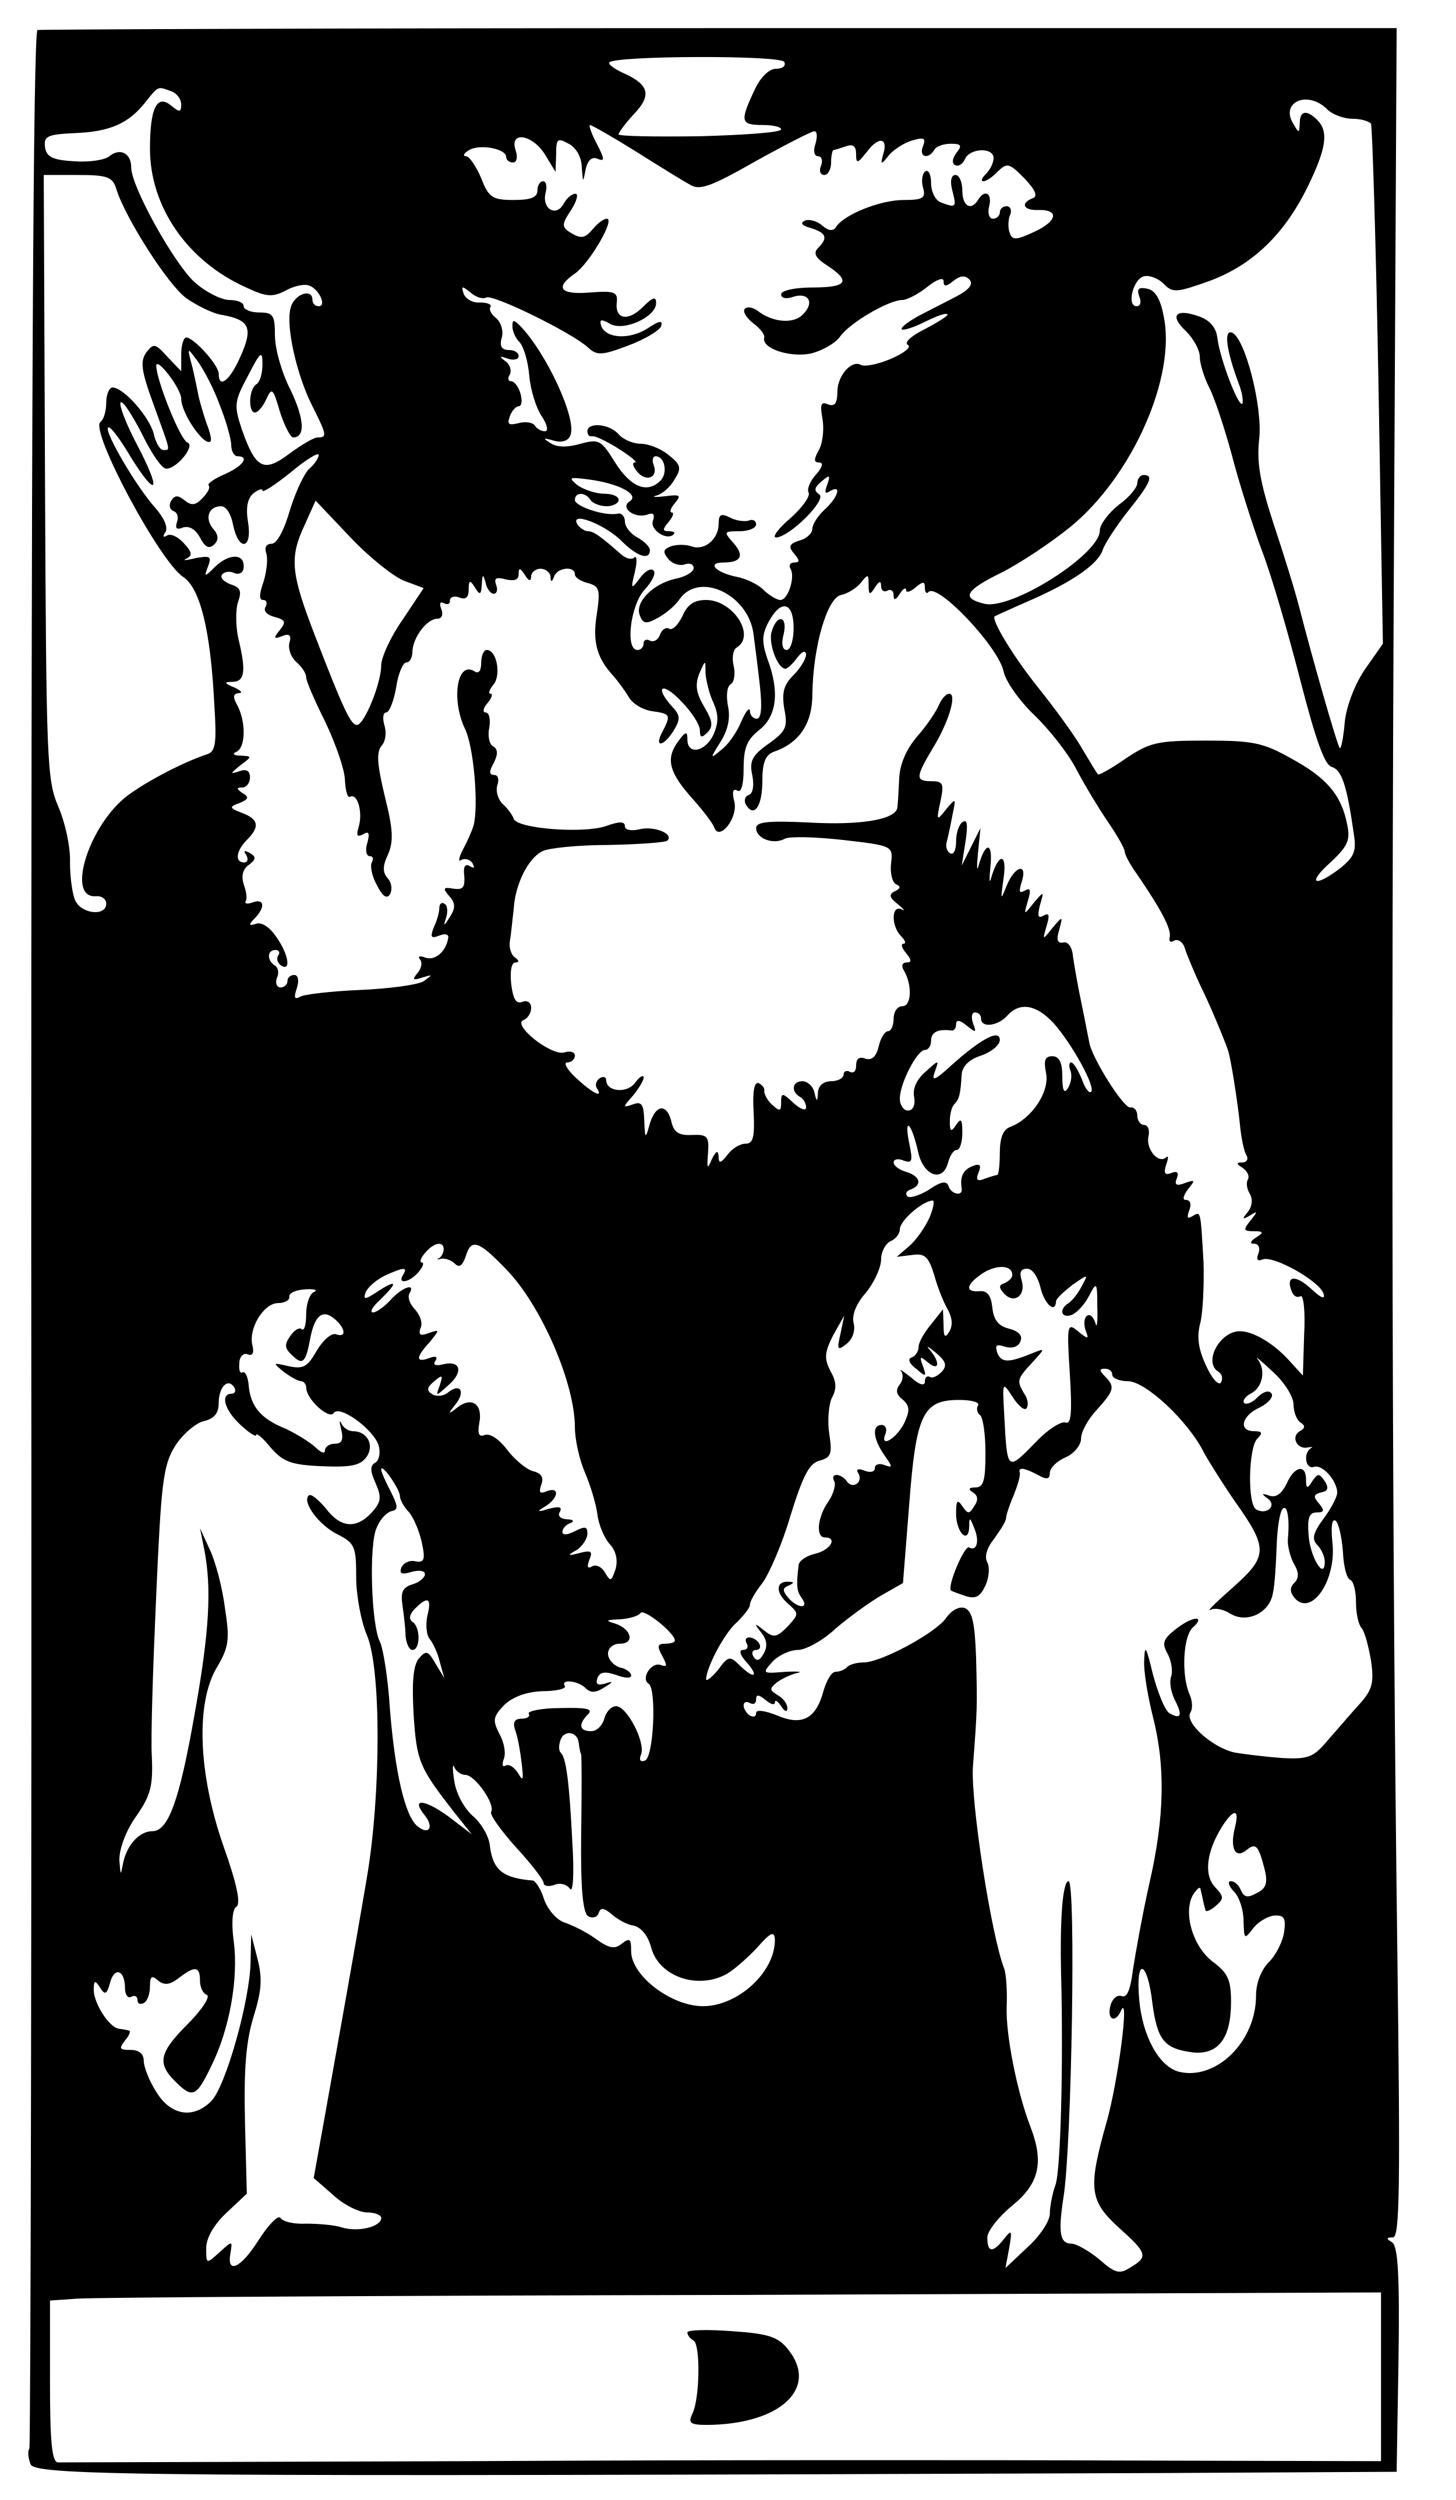 <?xml version="1.0" standalone="no"?>
<!DOCTYPE svg PUBLIC "-//W3C//DTD SVG 20010904//EN"
 "http://www.w3.org/TR/2001/REC-SVG-20010904/DTD/svg10.dtd">
<svg version="1.0" xmlns="http://www.w3.org/2000/svg"
 width="233pt" height="400pt" viewBox="0 0 233 400"
 preserveAspectRatio="xMidYMid meet">
<g transform="translate(0,400) scale(0.1,-0.1)"
fill="#000000" stroke="none">
<path d="M60 3952 c-7 -3 -10 -651 -10 -1933 1 -1061 -1 -1933 -3 -1937 -3 -4
-2 -15 2 -25 7 -19 197 -20 1811 -14 l375 2 3 179 c2 137 -1 181 -10 188 -10
6 -10 8 1 8 11 0 12 77 7 467 -8 627 -10 1357 -5 2293 l4 775 -1082 0 c-596 0
-1088 -2 -1093 -3z m1195 -51 c3 -6 -2 -11 -13 -11 -11 0 -25 -13 -35 -35 -23
-49 -22 -55 13 -55 17 0 30 -3 30 -7 0 -5 -59 -9 -130 -11 -72 -1 -130 0 -130
3 0 3 11 18 24 32 29 30 25 47 -14 65 -16 7 -27 15 -25 18 7 11 273 12 280 1z
m-981 -47 c9 -3 16 -13 16 -21 0 -13 -3 -13 -16 -2 -23 19 -34 -4 -34 -69 0
-93 60 -180 154 -222 32 -15 42 -16 63 -5 14 8 31 11 38 8 16 -6 28 -33 15
-33 -6 0 -10 5 -10 10 0 20 -30 9 -35 -13 -8 -29 10 -108 35 -157 23 -46 24
-50 8 -50 -6 0 -26 -12 -45 -26 -41 -31 -54 -24 -76 39 -13 39 -12 45 10 86
20 39 23 41 23 18 0 -14 -4 -29 -10 -32 -12 -8 -13 -45 -2 -45 5 0 13 10 18
21 9 20 11 18 22 -20 7 -22 17 -41 21 -41 20 0 18 30 -4 76 -14 27 -25 66 -25
87 0 33 -3 37 -25 37 -14 0 -25 5 -25 10 0 6 -10 10 -23 10 -12 0 -37 12 -55
28 -32 28 -102 153 -102 184 0 23 -18 32 -35 18 -7 -6 -33 -10 -57 -8 -34 2
-44 7 -46 23 -2 17 4 20 47 22 56 2 87 15 114 50 21 26 19 25 41 17z m1850
-29 c8 -8 26 -15 40 -15 14 0 27 -4 30 -8 2 -4 8 -193 12 -420 l7 -412 -28
-40 c-16 -23 -30 -58 -33 -85 -2 -25 -6 -44 -8 -42 -4 4 -44 144 -64 222 -7
28 -26 89 -42 137 -22 68 -27 98 -23 135 6 52 -23 164 -44 171 -13 4 -8 -30
11 -81 6 -15 8 -30 6 -33 -6 -6 -36 72 -40 106 -2 16 -12 28 -30 34 -37 13
-47 1 -20 -24 12 -12 22 -30 22 -41 0 -11 7 -33 15 -49 8 -15 24 -63 36 -107
11 -43 33 -112 48 -153 16 -41 43 -135 62 -209 25 -97 39 -135 50 -138 16 -5
24 -28 35 -104 5 -31 2 -39 -21 -58 -42 -32 -54 -25 -16 9 28 26 32 36 27 60
-9 47 -32 75 -89 106 -46 26 -62 29 -138 29 -78 0 -89 -3 -128 -29 -23 -16
-43 -27 -44 -25 -2 2 -14 22 -27 44 -13 22 -44 64 -68 94 -41 51 -77 111 -70
115 2 1 28 13 58 26 68 30 108 58 115 81 3 9 21 37 40 61 36 45 42 58 25 58
-5 0 -10 -6 -10 -13 0 -7 -13 -23 -30 -35 -16 -13 -30 -31 -30 -41 0 -38 -142
-128 -185 -117 -37 9 -31 21 28 50 28 14 78 47 110 73 99 81 170 241 149 338
-5 27 -14 41 -26 43 -14 3 -17 0 -13 -12 4 -9 2 -16 -4 -16 -17 0 -5 45 12 48
9 2 24 -4 32 -13 14 -14 21 -13 74 6 69 26 120 76 157 153 29 60 32 86 14 104
-17 17 -28 15 -28 -5 -1 -17 -1 -17 -11 0 -20 34 24 53 55 22z m-1107 -67 c38
-24 77 -48 88 -54 15 -9 34 -2 104 38 47 26 90 48 94 48 5 0 5 -9 2 -20 -4
-11 -2 -20 4 -20 6 0 8 -7 5 -15 -4 -8 -1 -15 5 -15 6 0 11 9 11 20 0 11 2 20
4 20 2 0 11 3 20 6 11 4 16 0 16 -12 0 -17 2 -16 18 4 19 25 34 21 25 -6 -4
-16 -3 -16 9 -1 7 9 24 20 37 24 20 6 23 4 18 -9 -7 -17 8 -22 18 -6 3 6 15
10 27 10 16 0 18 -3 9 -14 -7 -9 -8 -17 -3 -20 6 -3 12 1 16 9 7 18 46 20 46
2 0 -7 -5 -18 -12 -25 -7 -7 -9 -12 -4 -12 4 0 15 7 23 16 15 14 18 13 42 -11
18 -19 22 -29 14 -32 -21 -8 -15 -20 8 -19 35 1 31 -18 -6 -35 -28 -13 -35
-14 -39 -2 -3 7 -3 20 0 28 4 8 1 15 -5 15 -6 0 -11 -4 -11 -10 0 -5 -5 -10
-11 -10 -6 0 -9 9 -6 20 5 21 -7 28 -18 10 -11 -18 -25 -10 -25 15 0 14 -5 25
-11 25 -7 0 -9 -10 -5 -25 7 -27 6 -28 -18 -19 -9 3 -16 17 -16 31 0 13 -4 22
-9 19 -5 -3 -7 -15 -4 -26 5 -17 0 -20 -31 -20 -37 0 -95 -23 -108 -43 -4 -7
-12 -7 -22 2 -8 7 -21 11 -28 8 -8 -4 -5 -8 10 -12 25 -8 27 -16 11 -32 -8 -8
-4 -16 15 -28 38 -25 32 -35 -24 -35 -29 0 -50 -5 -50 -11 0 -6 8 -8 19 -4 25
8 35 -9 16 -28 -15 -16 -49 -13 -73 6 -7 5 -16 7 -20 3 -4 -4 2 -14 13 -23 11
-8 19 -18 18 -23 -5 -17 39 -32 73 -26 18 4 40 16 48 27 15 22 78 59 100 59 7
0 25 9 40 21 15 12 26 16 26 9 0 -9 4 -9 15 0 11 9 19 10 26 3 7 -7 1 -16 -20
-27 -17 -9 -45 -23 -62 -32 -16 -9 -28 -18 -26 -21 3 -2 19 3 37 12 18 9 34
15 36 12 2 -2 -14 -12 -35 -23 -22 -11 -35 -22 -28 -26 6 -3 -6 -13 -27 -22
-21 -9 -42 -13 -48 -10 -15 9 -38 -17 -38 -43 0 -18 -4 -24 -15 -20 -11 5 -13
0 -9 -22 3 -16 1 -38 -5 -50 -9 -16 -9 -21 0 -21 7 0 5 -8 -5 -19 -10 -11 -15
-24 -12 -29 3 -6 -10 -24 -29 -41 -20 -17 -30 -31 -23 -31 22 1 82 61 69 69
-9 6 -8 11 4 21 13 11 14 10 9 -5 -5 -13 -4 -16 4 -11 20 12 13 -10 -8 -29
-11 -10 -20 -24 -20 -31 0 -7 -9 -16 -21 -19 -16 -5 -18 -10 -8 -21 9 -11 9
-14 0 -14 -7 0 -9 -5 -6 -10 8 -13 -4 -50 -16 -50 -6 0 -17 7 -26 15 -8 9 -28
19 -44 22 -34 7 -49 23 -21 23 28 0 34 11 15 32 -15 17 -15 18 10 18 15 0 27
5 27 11 0 6 -6 9 -12 6 -7 -2 -21 0 -30 5 -14 7 -18 5 -18 -10 0 -25 -23 -44
-44 -36 -9 3 -23 3 -32 0 -13 -5 -14 -9 -4 -21 6 -7 18 -11 26 -8 8 3 14 0 14
-6 0 -6 -13 -14 -29 -17 -36 -8 -66 -38 -57 -59 5 -13 10 -14 28 -4 13 7 29
20 36 31 32 44 111 6 118 -58 2 -16 7 -53 10 -81 4 -36 2 -53 -5 -53 -6 0 -11
6 -11 13 -1 6 -7 -2 -14 -18 -7 -17 -21 -37 -32 -45 -18 -15 -18 -14 -1 13 12
19 16 38 12 57 -3 16 -2 31 4 35 6 3 8 17 5 30 -3 12 -1 26 5 29 31 19 -6 76
-49 76 -19 0 -30 -7 -38 -26 -7 -14 -16 -23 -21 -20 -5 3 -12 -1 -15 -10 -3
-8 -10 -12 -16 -9 -5 3 -10 1 -10 -4 0 -6 -4 -11 -10 -11 -20 0 -11 73 12 97
12 13 18 26 14 30 -4 5 -14 -1 -22 -12 -14 -19 -15 -18 -8 10 4 17 3 27 -1 23
-4 -4 -13 -2 -21 5 -33 29 -44 37 -53 37 -5 0 -13 5 -17 11 -13 22 44 0 70
-26 26 -26 46 -32 46 -15 0 5 -9 14 -20 20 -11 6 -20 17 -20 26 0 8 -6 14 -12
12 -21 -4 -68 12 -68 22 0 13 17 13 25 0 3 -5 15 -10 26 -10 10 0 19 5 19 10
0 6 -10 10 -23 10 -13 0 -31 6 -42 13 -16 13 -15 14 16 10 48 -6 83 -24 67
-35 -17 -10 8 -29 29 -21 9 3 11 0 8 -10 -6 -14 22 -33 33 -22 3 3 0 5 -8 5
-10 0 -10 3 0 15 7 8 9 15 5 15 -4 0 -2 7 5 15 11 13 8 14 -16 11 -16 -2 -22
-1 -14 1 9 2 22 13 29 25 12 19 11 24 -9 40 -12 10 -32 18 -45 18 -12 0 -28 7
-35 15 -14 17 -50 20 -50 5 0 -6 3 -9 8 -8 4 1 23 -8 42 -20 19 -12 31 -22 26
-22 -5 0 -3 -7 4 -15 14 -17 34 -9 26 11 -3 8 -1 14 3 14 15 0 20 -27 8 -39
-21 -21 -47 -11 -72 28 -23 37 -26 39 -56 31 -20 -6 -38 -6 -48 1 -13 8 -12 9
5 4 14 -4 24 0 27 9 10 26 -38 130 -80 174 -11 11 -13 11 -13 0 0 -8 5 -19 11
-25 7 -7 14 -31 16 -54 2 -23 11 -52 20 -65 9 -14 11 -24 5 -24 -6 0 -13 4
-16 9 -3 5 -15 7 -26 4 -16 -4 -19 -2 -14 11 3 9 10 16 14 16 5 0 6 9 3 20 -3
11 -10 20 -15 20 -5 0 -6 5 -2 11 3 6 0 16 -7 21 -11 8 -10 9 4 4 9 -3 17 -1
17 4 0 6 -7 10 -16 10 -11 0 -15 6 -11 20 3 10 -1 24 -9 31 -8 6 -12 14 -9 18
2 4 -5 7 -17 7 -12 -1 -23 6 -26 14 -4 13 -3 13 11 2 9 -8 20 -11 25 -8 10 6
137 -56 163 -80 14 -13 22 -13 64 3 27 10 50 24 53 31 3 10 -3 9 -21 -3 -29
-19 -68 -17 -75 4 -3 10 0 11 14 3 22 -13 74 11 74 33 0 11 -5 10 -21 -6 -24
-24 -45 -20 -42 7 2 17 -4 19 -43 16 -48 -4 -57 8 -23 31 23 17 64 87 50 87
-5 0 -14 -7 -21 -15 -14 -17 -20 -18 -39 -6 -12 8 -12 13 3 35 9 14 12 26 7
26 -6 0 -14 -7 -19 -16 -12 -22 -35 -8 -29 17 3 11 1 19 -4 19 -5 0 -9 -7 -9
-15 0 -11 -11 -15 -38 -15 -34 0 -40 4 -52 35 -8 19 -19 35 -24 35 -6 0 -4 5
5 10 17 10 59 2 59 -11 0 -5 5 -9 11 -9 6 0 8 9 4 20 -10 31 27 25 47 -7 l17
-28 1 28 c0 25 2 27 20 17 12 -6 21 -22 21 -38 2 -25 2 -25 6 -4 3 15 10 22
19 18 12 -5 12 -1 -1 24 -9 17 -13 30 -11 30 3 0 36 -19 73 -42z m-831 -60
c14 -46 83 -154 112 -175 17 -12 43 -25 58 -27 44 -8 49 -21 29 -66 -17 -39
-35 -53 -35 -28 0 14 -40 58 -52 58 -4 0 -8 -12 -8 -27 l0 -27 -22 23 c-20 22
-22 22 -34 7 -10 -15 -8 -29 12 -84 28 -77 27 -72 15 -72 -5 0 -12 12 -15 26
-7 27 -48 74 -66 74 -5 0 -10 -11 -10 -24 0 -14 -4 -27 -9 -31 -19 -11 94
-223 132 -248 27 -18 44 -84 50 -205 4 -61 2 -75 -12 -79 -42 -14 -105 -48
-132 -70 -59 -50 -92 -160 -46 -157 9 1 17 -4 17 -12 0 -20 -38 -17 -49 4 -5
9 -9 38 -9 62 1 25 -8 65 -19 90 -18 43 -19 71 -21 528 l-2 482 54 0 c48 0 56
-3 62 -22z m166 -347 c10 -25 18 -54 18 -63 0 -10 5 -18 10 -18 20 0 9 -16
-21 -29 -16 -7 -28 -15 -25 -18 3 -3 -2 -12 -10 -20 -11 -12 -18 -12 -28 -4
-11 9 -16 9 -22 0 -4 -7 -3 -14 4 -17 6 -2 8 -10 5 -18 -3 -10 0 -12 10 -8 10
3 20 -3 27 -16 8 -16 15 -19 23 -11 7 7 7 15 -2 25 -14 17 -7 36 13 36 8 0 16
-13 19 -30 9 -43 31 -39 24 4 -4 24 -1 39 9 47 8 6 14 8 14 4 0 -4 20 9 45 29
25 21 45 33 45 28 0 -5 -7 -15 -15 -22 -8 -7 -22 -37 -31 -66 -9 -32 -21 -54
-29 -54 -9 0 -12 -6 -9 -15 3 -8 1 -28 -4 -45 -7 -20 -8 -30 -1 -30 6 0 7 -5
4 -11 -4 -6 2 -13 14 -16 18 -5 19 -8 9 -21 -11 -13 -10 -15 3 -10 12 5 16 2
12 -11 -2 -10 3 -23 11 -30 9 -8 16 -18 16 -25 0 -6 14 -38 31 -72 16 -34 31
-76 31 -93 1 -16 4 -28 8 -26 12 7 21 -25 14 -48 -4 -14 -3 -17 7 -12 9 6 11
2 7 -13 -4 -12 -2 -22 4 -22 5 0 6 -4 3 -10 -3 -5 0 -22 8 -36 9 -18 16 -23
21 -15 4 7 3 18 -3 25 -9 10 -9 20 0 39 9 21 8 40 -5 92 -12 50 -14 70 -6 81
7 7 9 22 5 34 -3 11 -2 20 3 20 5 0 12 18 16 40 3 22 11 40 16 40 6 0 10 8 10
18 1 22 23 52 40 52 7 0 10 7 6 16 -3 8 -2 12 4 9 6 -3 10 -2 10 4 0 6 7 8 15
5 10 -4 15 0 15 12 0 16 2 17 10 4 8 -13 10 -12 11 5 1 17 2 17 6 3 2 -10 8
-18 13 -18 5 0 7 6 4 14 -4 11 0 13 15 9 14 -3 21 -1 21 8 0 11 2 11 10 -1 6
-10 10 -11 10 -2 0 6 7 12 15 12 8 0 15 -6 16 -12 0 -10 2 -10 6 0 5 14 33 17
33 3 0 -5 9 -11 21 -14 18 -5 20 -10 14 -50 -7 -44 0 -70 27 -99 7 -8 18 -23
24 -33 6 -11 23 -21 38 -23 29 -4 30 -6 16 -33 -14 -26 2 -24 18 2 11 18 11
24 -2 38 -30 33 -16 41 14 9 17 -17 30 -38 30 -46 0 -13 3 -13 12 -4 10 10 8
19 -5 41 -13 22 -15 35 -8 53 10 23 10 23 10 1 1 -12 6 -34 13 -48 8 -19 8
-31 0 -50 -13 -28 -42 -34 -42 -8 0 14 -3 13 -16 -5 -19 -27 -13 -49 26 -92
16 -18 31 -38 33 -44 8 -23 39 16 32 42 -4 15 -2 21 5 17 6 -4 10 9 10 35 0
33 5 46 25 62 28 22 33 61 13 114 -9 27 -9 38 2 59 20 37 40 32 40 -10 0 -19
-5 -35 -11 -35 -7 0 -9 10 -5 25 7 29 -10 34 -19 5 -6 -18 9 -60 22 -60 3 0
12 8 19 18 8 10 13 12 14 5 0 -7 -9 -22 -20 -33 -16 -16 -19 -28 -15 -54 6
-29 3 -36 -25 -56 -27 -19 -31 -28 -26 -51 3 -16 1 -29 -6 -31 -6 -2 -8 -10
-4 -16 13 -21 26 -2 26 39 0 29 5 41 18 46 41 14 62 45 62 92 1 77 24 155 46
159 10 2 25 11 32 20 11 14 12 14 12 -4 0 -16 2 -17 10 -4 7 11 10 11 10 2 0
-7 5 -10 10 -7 5 3 10 0 10 -7 0 -9 3 -9 10 2 5 8 10 11 10 6 0 -5 7 -3 15 4
12 10 15 10 15 0 0 -8 3 -11 6 -7 15 14 111 -87 120 -127 3 -16 26 -48 49 -70
24 -23 54 -61 67 -86 13 -25 36 -63 51 -85 15 -22 27 -43 27 -48 0 -4 8 -20
19 -35 41 -60 55 -88 53 -101 -2 -7 1 -10 7 -6 6 3 14 -2 17 -12 3 -10 14 -36
24 -58 17 -34 39 -88 45 -105 5 -15 15 -80 19 -117 2 -23 7 -47 11 -52 3 -6 0
-11 -7 -11 -10 0 -10 -2 1 -9 7 -5 11 -13 8 -18 -3 -5 -2 -15 3 -23 5 -9 4
-20 -3 -29 -10 -12 -9 -13 3 -6 13 8 13 7 1 -8 -12 -15 -11 -17 5 -17 16 0 17
-2 4 -10 -9 -6 -11 -10 -3 -10 7 0 10 -7 7 -15 -4 -10 -2 -14 7 -10 18 6 91
-35 97 -55 3 -10 -4 -7 -20 8 -25 23 -41 21 -31 -4 3 -8 9 -11 14 -8 5 3 8
-24 6 -61 l-2 -66 -21 23 c-25 28 -58 48 -80 48 -32 0 -59 -50 -34 -65 6 -4 7
-11 4 -17 -4 -6 -15 7 -24 27 -13 28 -15 47 -9 69 4 17 6 60 5 96 -5 85 -4 82
-18 74 -8 -5 -9 -2 -5 9 4 10 2 17 -5 17 -6 0 -5 6 3 17 12 15 12 16 -5 10
-13 -5 -17 -3 -13 7 4 10 1 13 -9 9 -10 -4 -12 0 -8 13 4 11 4 16 0 12 -13
-11 -33 15 -28 34 2 10 -1 18 -7 18 -6 0 -11 7 -11 15 0 8 -5 14 -11 13 -10
-3 -63 81 -66 105 -1 4 -6 31 -12 60 -6 28 -12 63 -14 77 -1 14 -8 24 -15 22
-10 -2 -12 4 -7 20 6 23 6 23 -11 3 -16 -20 -16 -20 -9 4 5 17 4 21 -5 16 -9
-5 -10 -1 -6 16 7 24 7 24 -10 4 -16 -20 -16 -20 -9 4 5 17 4 21 -5 16 -9 -5
-10 -2 -5 14 10 31 -11 26 -24 -6 -10 -25 -10 -24 -5 12 6 41 -8 41 -20 0 -3
-11 -3 -2 -1 19 4 39 -8 40 -19 1 -3 -11 -3 -2 -1 20 l4 40 -15 -30 -15 -30 6
38 c4 26 3 37 -4 32 -6 -3 -11 -17 -11 -31 0 -14 -4 -23 -10 -19 -5 3 -7 11
-5 18 2 7 6 26 9 42 6 29 6 29 -10 10 -15 -19 -16 -19 -9 13 6 28 4 32 -14 32
-26 0 -26 6 0 50 27 43 41 90 28 90 -5 0 -12 -8 -16 -17 -4 -10 -19 -33 -35
-51 -18 -21 -28 -45 -29 -67 -1 -19 -2 -40 -3 -47 -2 -19 -57 -29 -143 -24
-64 3 -83 1 -83 -9 0 -17 28 -27 46 -17 7 4 49 3 93 -2 80 -9 80 -10 77 -37
-2 -16 2 -31 8 -34 8 -3 7 -7 -2 -11 -10 -5 -9 -10 5 -21 10 -8 12 -12 6 -8
-17 8 -17 -27 -1 -43 7 -7 8 -12 4 -12 -5 0 -3 -7 4 -15 9 -11 9 -15 1 -15 -7
0 -9 -5 -5 -12 14 -23 13 -58 -2 -58 -8 0 -14 -9 -14 -20 0 -11 -4 -20 -9 -20
-5 0 -12 -11 -15 -25 -4 -16 -11 -22 -21 -19 -10 4 -15 0 -15 -11 0 -9 -4 -13
-10 -10 -5 3 -10 1 -10 -4 0 -6 -9 -11 -20 -11 -12 0 -20 -7 -21 -17 -1 -17
-2 -17 -6 0 -2 9 -11 17 -19 17 -16 0 -19 -16 -4 -25 6 -3 10 -11 10 -17 0 -6
-9 -3 -20 7 -18 17 -20 17 -20 1 0 -14 -2 -15 -14 -4 -8 7 -13 17 -13 22 1 5
-3 10 -9 13 -7 2 -10 -13 -8 -47 2 -40 -1 -50 -13 -50 -9 0 -22 -8 -29 -18
-11 -14 -14 -14 -14 -2 -1 10 -4 9 -11 -5 -7 -17 -8 -15 -6 10 2 27 -1 30 -26
29 -21 -1 -29 4 -33 23 -8 29 -26 25 -35 -8 -6 -22 -7 -21 -8 8 -1 26 -4 31
-18 26 -17 -6 -17 -5 0 14 9 11 17 24 17 29 0 5 -7 1 -14 -9 -13 -17 -46 -14
-46 5 0 5 -5 6 -10 3 -6 -4 -8 -11 -5 -16 11 -17 -6 -9 -33 16 -15 14 -21 25
-14 25 6 0 12 5 12 11 0 6 -8 8 -17 5 -21 -6 -85 45 -65 52 6 2 12 11 12 19 0
9 -6 13 -14 10 -10 -4 -15 4 -18 29 -2 19 0 34 7 34 6 0 6 3 -1 8 -6 4 -10 16
-8 27 2 11 4 34 6 50 2 39 23 82 46 93 9 5 57 10 106 10 49 1 91 4 94 7 11 11
-22 24 -45 18 -13 -3 -23 -1 -23 5 0 8 -9 8 -31 0 -36 -12 -142 -4 -147 12 -2
6 -10 17 -18 24 -8 8 -11 22 -8 30 3 9 1 16 -5 16 -8 0 -9 5 -1 19 7 14 7 22
-1 27 -6 3 -9 17 -6 30 2 13 0 24 -6 24 -5 0 -4 7 3 15 7 8 9 15 5 15 -4 0 -2
7 5 15 12 15 5 55 -11 55 -5 0 -9 -9 -9 -21 0 -12 -4 -18 -11 -13 -28 17 -37
-46 -15 -92 14 -28 22 -122 14 -154 -2 -8 -10 -26 -17 -39 -7 -13 -8 -21 -3
-17 6 3 14 1 18 -5 4 -8 3 -9 -4 -5 -8 5 -11 -1 -9 -16 1 -18 -2 -22 -17 -20
-17 3 -18 1 -7 -12 10 -11 10 -19 1 -33 -10 -16 -11 -16 -6 -1 3 10 2 20 -3
22 -4 3 -8 0 -8 -7 0 -7 -4 -21 -9 -31 -6 -16 -4 -18 9 -13 10 4 16 2 14 -5
-4 -22 -22 -36 -37 -30 -8 3 -12 2 -8 -3 4 -4 3 -14 -4 -22 -9 -11 -7 -12 8
-7 17 5 17 5 2 -6 -10 -6 -56 -12 -102 -14 -46 -2 -90 -7 -96 -11 -9 -5 -10
-1 -5 14 4 12 2 21 -4 21 -6 0 -11 -4 -11 -10 0 -5 -5 -10 -11 -10 -6 0 -9 7
-6 15 4 8 2 17 -3 20 -13 8 -13 25 1 25 5 0 8 -4 4 -9 -3 -5 -1 -12 5 -16 16
-10 12 18 -8 46 -10 15 -23 24 -32 21 -12 -4 -13 -2 -2 9 17 18 15 32 -4 25
-8 -3 -13 -2 -11 2 3 4 1 16 -3 27 -4 13 -2 24 8 31 12 9 12 13 2 19 -9 5 -11
4 -6 -3 4 -7 2 -12 -3 -12 -16 0 -13 19 4 36 21 21 19 33 -7 43 -21 8 -22 10
-5 16 15 6 16 10 5 16 -10 7 -10 9 0 9 6 0 12 7 12 16 0 11 -6 14 -17 10 -15
-5 -15 -4 1 9 20 15 20 15 0 16 -10 0 -13 3 -6 6 15 6 16 47 2 74 -8 14 -7 19
2 20 7 0 4 4 -7 9 -17 7 -17 9 -2 9 19 1 21 18 8 71 -4 20 -4 46 0 57 6 17 4
23 -12 28 -10 4 -17 10 -14 15 3 5 12 7 20 3 9 -3 15 1 15 11 0 21 -24 20 -46
-1 -17 -17 -18 -17 -11 1 6 16 3 17 -20 13 -16 -4 -22 -4 -15 -1 10 5 10 10
-4 25 -9 10 -21 16 -27 12 -6 -4 -7 -1 -2 6 4 8 -3 23 -17 39 -29 32 -82 122
-75 128 3 3 19 -18 36 -47 43 -69 50 -56 10 20 -18 34 -29 64 -26 67 3 4 18
-19 34 -50 15 -31 32 -56 39 -56 17 0 47 37 34 42 -11 3 -50 100 -50 123 1 14
40 -37 40 -53 0 -24 38 -78 47 -68 2 2 -1 15 -7 30 -5 15 -12 38 -14 51 -3 14
-7 35 -11 48 -5 21 -5 21 12 -2 10 -14 26 -45 35 -70z m294 -280 l32 -12 -34
-51 c-19 -27 -34 -60 -34 -73 0 -28 -27 -95 -39 -95 -10 0 -23 29 -67 143 -39
101 -41 125 -16 178 l17 38 55 -58 c30 -32 69 -63 86 -70z m1040 -708 c30 -34
68 -103 60 -110 -3 -3 -10 6 -15 21 -6 14 -13 26 -17 26 -3 0 -4 -6 -1 -13 3
-8 1 -20 -4 -28 -6 -10 -9 -4 -9 19 0 22 -5 32 -16 32 -12 0 -14 -7 -10 -27 6
-30 -23 -73 -57 -86 -12 -4 -17 -18 -17 -42 0 -19 -2 -35 -4 -35 -2 0 -12 -3
-20 -6 -12 -5 -15 -2 -10 10 5 12 2 15 -10 10 -15 -6 -20 -17 -17 -36 2 -13
-17 -9 -21 4 -3 9 -12 8 -32 -6 -15 -9 -31 -14 -34 -10 -4 4 -1 9 6 11 18 7
15 21 -8 28 -11 3 -20 10 -20 15 0 5 7 7 16 3 14 -5 15 -1 9 28 -4 19 -4 31 0
27 4 -4 10 -22 14 -40 8 -39 39 -51 48 -19 3 12 9 21 14 21 5 0 9 12 9 28 0
21 -2 24 -10 12 -8 -12 -10 -11 -10 6 0 11 3 24 8 28 7 8 9 14 11 47 1 13 12
24 31 30 17 6 30 17 30 25 0 18 -30 2 -78 -41 -26 -24 -32 -26 -26 -10 7 20 7
20 -15 0 -14 -12 -21 -27 -18 -41 2 -12 -2 -21 -10 -21 -7 0 -13 9 -13 19 0
25 28 78 40 78 6 0 10 7 10 15 0 14 12 19 33 16 4 0 7 4 7 10 0 8 6 7 17 -2
15 -12 16 -12 10 4 -3 9 -2 17 3 17 6 0 10 -4 10 -10 0 -15 27 -12 42 5 20 22
46 18 74 -12z m-198 -310 c-7 -16 -21 -36 -32 -46 l-21 -18 25 3 c20 3 26 -3
35 -32 5 -19 15 -44 22 -56 7 -13 8 -25 2 -35 -7 -11 -9 -8 -9 11 l-1 25 -19
-24 c-11 -13 -20 -29 -20 -36 0 -7 -5 -15 -11 -17 -7 -2 -4 -10 7 -18 16 -14
17 -13 11 4 -6 16 -5 17 8 6 18 -15 20 0 3 20 -7 8 -3 6 9 -4 17 -14 19 -21
10 -31 -7 -7 -15 -11 -19 -8 -5 2 -8 -1 -8 -8 0 -7 -9 -5 -22 7 -13 10 -20 15
-16 10 4 -5 3 -15 -2 -21 -7 -9 -6 -16 4 -24 12 -10 12 -18 4 -36 -12 -26 -41
-44 -31 -19 3 7 0 14 -6 14 -16 0 -14 -22 4 -48 14 -20 14 -21 0 -16 -8 3 -15
1 -15 -5 0 -6 -7 -8 -17 -4 -10 4 -14 2 -9 -5 3 -6 2 -13 -3 -16 -5 -4 -12 -2
-16 4 -3 5 -11 10 -16 10 -6 0 -7 -4 -4 -10 3 -5 -1 -20 -9 -32 -18 -25 -21
-58 -6 -58 21 0 9 -20 -15 -26 -14 -3 -26 -11 -27 -18 -4 -34 -3 -42 5 -53 13
-18 -7 -17 -22 1 -9 11 -9 15 1 19 9 4 9 6 1 6 -21 2 -23 -16 -3 -34 19 -17
19 -17 0 -38 -17 -17 -22 -18 -37 -6 -16 13 -17 12 -5 -3 9 -11 11 -22 4 -34
-6 -11 -11 -13 -16 -5 -4 6 -2 11 4 11 6 0 8 5 5 10 -3 6 -11 10 -16 10 -6 0
-7 -4 -4 -10 3 -5 1 -10 -6 -10 -7 0 -5 -8 6 -20 21 -24 11 -27 -12 -4 -15 15
-18 14 -34 -8 -10 -12 -19 -19 -19 -15 0 18 29 74 49 91 11 11 21 23 21 28 0
6 9 21 20 35 11 15 32 63 45 108 20 64 30 84 47 88 18 5 20 11 15 43 -3 20 -1
46 4 57 8 14 8 26 -2 43 -10 20 -10 29 4 57 l18 32 -6 -29 c-6 -26 -5 -28 10
-16 10 8 14 22 11 33 -3 13 4 31 20 49 13 16 24 40 24 53 0 12 7 25 15 29 8 3
15 12 15 19 0 14 36 45 52 46 4 1 2 -11 -4 -26z m-778 -52 c0 -5 -3 -11 -7
-14 -5 -2 -3 -3 3 -1 6 1 16 -2 22 -8 7 -7 12 -3 17 11 9 30 20 27 66 -21 55
-57 109 -181 109 -252 0 -19 7 -51 16 -72 9 -21 18 -51 20 -67 2 -17 11 -38
20 -48 10 -11 13 -25 9 -40 -7 -20 -8 -20 -17 -5 -5 9 -14 13 -20 10 -8 -5 -9
-1 -5 10 6 14 3 16 -16 11 -19 -5 -20 -4 -4 5 9 6 17 18 17 26 0 12 -4 12 -20
4 -12 -6 -20 -7 -20 -1 0 5 6 12 13 14 7 3 4 6 -6 6 -11 1 -15 6 -11 12 4 8
-1 9 -17 5 -20 -6 -21 -5 -6 4 21 13 23 32 2 24 -11 -5 -13 -2 -9 10 5 12 0
19 -13 22 -11 3 -30 19 -42 35 -12 16 -27 26 -35 23 -10 -4 -12 2 -9 19 6 30
-12 43 -35 25 -15 -12 -16 -11 -3 5 16 20 8 35 -12 19 -7 -6 -18 -7 -25 -3
-10 6 -9 11 3 21 13 11 14 10 9 -6 -7 -19 -7 -19 14 0 24 21 19 40 -9 33 -12
-3 -17 -1 -12 6 4 6 0 8 -10 4 -22 -8 -22 1 1 26 16 20 16 20 -2 14 -13 -5
-17 -3 -13 8 4 8 -1 21 -9 30 -8 8 -12 19 -9 25 11 18 -11 11 -30 -10 -10 -11
-23 -20 -28 -20 -6 0 -1 9 11 20 29 28 28 34 -3 14 -21 -14 -24 -14 -20 -2 4
9 17 20 31 27 31 14 37 14 29 1 -10 -16 11 -12 25 5 7 8 9 15 5 15 -4 0 -2 7
5 15 14 17 30 20 30 6z m910 -41 c0 -5 -6 -10 -12 -13 -10 -3 -10 -7 -1 -17
16 -17 35 -3 28 21 -4 13 -2 19 9 19 8 0 17 -13 21 -30 6 -26 24 -43 25 -22 0
4 12 15 26 26 26 18 26 18 15 -2 -6 -12 -16 -24 -21 -27 -16 -10 -12 -25 5
-19 9 4 21 17 28 31 12 23 13 22 13 -19 1 -24 -1 -35 -3 -25 -3 9 -8 15 -13
12 -5 -3 -6 -13 -3 -23 6 -15 5 -16 -12 -2 -17 14 -18 11 -13 -68 4 -63 2 -82
-7 -78 -7 2 -28 -11 -46 -30 -48 -49 -47 -50 -52 43 -3 53 -3 53 14 27 9 -14
19 -22 22 -17 3 5 2 15 -4 23 -12 21 -12 23 13 50 20 22 21 23 3 16 -41 -17
-52 -17 -59 -1 -4 13 -2 15 13 10 11 -3 21 0 24 9 4 9 -3 16 -18 20 -17 4 -25
14 -27 34 -2 19 -8 27 -20 26 -25 -2 -22 11 5 29 22 14 47 13 47 -3z m-1117
-27 c-7 -2 -13 -19 -13 -35 0 -17 -3 -28 -7 -25 -3 4 -12 -1 -18 -10 -10 -14
-10 -20 2 -31 17 -17 22 -13 29 24 7 39 20 50 39 34 18 -15 20 -31 3 -25 -7 3
-21 -9 -31 -26 -15 -26 -21 -30 -45 -25 -26 6 -26 6 -8 -9 11 -8 23 -15 28
-15 4 0 8 -5 8 -10 0 -19 37 -52 44 -41 9 14 64 -26 72 -52 3 -11 1 -23 -5
-27 -9 -5 -9 -13 0 -33 10 -23 9 -30 -6 -47 -25 -27 -50 -25 -74 7 -12 14 -24
24 -27 20 -11 -10 16 -47 46 -62 28 -14 30 -20 30 -69 0 -29 8 -71 17 -92 23
-53 23 -254 0 -389 -22 -130 -45 -256 -67 -380 l-18 -100 31 -27 c17 -16 42
-28 54 -28 13 0 23 -4 23 -9 0 -14 -37 -23 -63 -15 -12 4 -38 6 -57 6 -19 -1
-37 3 -41 9 -3 6 -19 -10 -35 -35 -29 -46 -52 -56 -45 -20 3 19 3 19 -18 0
-21 -19 -21 -19 -21 7 0 16 12 37 32 56 l33 31 -3 116 c-2 86 2 129 14 168 13
42 14 61 6 92 l-10 39 -1 -44 c-1 -62 -40 -200 -63 -223 -29 -29 -65 -23 -88
15 -11 17 -20 40 -20 50 0 11 -8 17 -21 17 -18 0 -19 2 -9 15 7 8 10 16 6 16
-3 1 -10 2 -16 3 -15 2 -39 39 -40 61 0 17 2 17 10 5 8 -13 11 -11 16 7 7 27
24 21 24 -8 0 -11 5 -17 10 -14 5 3 10 1 10 -5 0 -6 4 -8 10 -5 6 3 10 15 10
27 0 16 3 18 13 9 10 -8 19 -7 33 4 26 20 34 19 34 -4 0 -11 5 -21 11 -23 6
-2 -7 -23 -30 -46 -46 -46 -50 -63 -21 -92 28 -28 34 -26 58 24 29 58 44 140
36 200 -4 30 -2 51 4 55 8 4 1 37 -20 96 -41 117 -45 230 -11 287 19 32 21 44
13 95 -4 32 -15 74 -24 93 l-16 35 7 -35 c12 -62 8 -132 -16 -265 -24 -137
-42 -185 -67 -185 -21 0 -41 -22 -47 -51 -4 -21 -4 -21 -6 5 0 18 10 46 27 70
23 33 27 48 25 95 -2 31 2 147 7 259 8 180 11 207 30 238 12 19 33 37 46 40
17 4 24 13 24 29 0 26 15 41 25 25 3 -5 1 -10 -4 -10 -19 0 -12 -26 14 -50 14
-13 25 -20 25 -16 0 4 11 -5 23 -20 20 -23 33 -28 82 -30 46 -2 61 1 71 14 14
19 2 42 -21 42 -8 0 -16 6 -19 13 -3 6 -3 2 0 -10 4 -17 1 -23 -10 -23 -9 0
-16 -5 -16 -11 0 -6 -7 -3 -16 6 -9 8 -30 21 -47 29 -40 16 -56 36 -59 69 -1
14 -6 24 -10 21 -4 -2 -6 4 -5 15 0 10 7 17 13 14 8 -3 11 2 8 14 -7 27 18 68
41 68 11 0 19 5 18 10 -1 6 10 11 25 12 15 1 21 -1 15 -4z m1567 -180 c0 -12
5 -25 11 -29 8 -5 8 -9 -1 -14 -15 -9 -4 -30 13 -26 7 1 9 1 5 -1 -13 -8 -9
-35 5 -30 13 4 36 -21 37 -41 0 -7 -10 -26 -22 -42 -17 -23 -19 -33 -10 -42 7
-7 12 -19 12 -27 0 -31 -24 8 -26 44 -2 26 1 35 13 35 12 0 13 3 4 14 -10 11
-9 15 3 18 11 2 13 7 6 18 -9 13 -11 13 -20 0 -8 -13 -10 -12 -10 3 0 25 -19
21 -31 -7 -8 -16 -17 -23 -28 -19 -12 4 -13 3 -2 -5 15 -11 -2 -27 -19 -17
-14 9 -12 99 2 113 9 9 8 12 -5 12 -26 0 -20 25 9 38 14 7 22 17 19 22 -4 6
-12 4 -22 -5 -8 -9 -18 -13 -22 -10 -3 4 2 11 12 16 18 10 23 38 9 55 -4 5 7
-4 25 -21 18 -16 33 -40 33 -52z m-290 47 c0 -5 11 -10 25 -10 28 0 97 -64
122 -115 9 -16 31 -51 49 -77 54 -76 53 -88 -3 -138 -26 -23 -43 -39 -36 -36
7 4 21 1 32 -6 26 -16 63 1 68 33 3 13 5 47 6 76 1 28 5 55 10 59 7 7 11 -16
8 -48 -1 -10 3 -27 9 -39 9 -15 9 -24 1 -32 -7 -7 -7 -14 0 -23 27 -33 69 28
61 90 -2 22 -1 36 5 33 5 -3 10 -25 12 -49 1 -24 6 -44 12 -46 5 -2 9 -18 9
-36 0 -18 4 -36 9 -41 5 -6 11 -29 15 -52 5 -35 2 -46 -16 -67 -13 -14 -35
-40 -51 -58 -25 -30 -32 -33 -75 -31 -26 2 -60 6 -77 9 -35 8 -80 48 -70 64 4
6 3 19 -1 28 -14 31 -11 96 6 109 8 7 10 13 4 13 -7 0 -22 -8 -34 -18 -19 -15
-21 -22 -11 -39 6 -12 8 -28 5 -36 -3 -9 0 -25 6 -37 13 -25 10 -32 -9 -21 -7
5 -18 32 -26 62 -11 45 -13 49 -14 22 -1 -18 6 -58 14 -90 20 -78 19 -160 -6
-268 -11 -49 -22 -111 -26 -137 -4 -31 -9 -45 -18 -42 -7 3 -15 -4 -18 -15 -6
-23 8 -29 17 -8 14 30 -5 -115 -23 -178 -30 -106 -28 -126 19 -169 46 -41 48
-47 19 -64 -17 -11 -24 -10 -50 13 -17 14 -37 25 -44 25 -19 0 -22 17 -13 75
13 81 20 505 8 505 -9 0 -14 -56 -12 -147 4 -152 -1 -319 -9 -339 -5 -14 -9
-35 -9 -46 0 -12 -16 -36 -36 -54 l-35 -33 6 32 c5 29 4 30 -8 15 -18 -23 -27
-23 -27 2 0 10 18 33 40 51 43 35 51 69 29 126 -21 54 -40 148 -38 193 1 25
-1 52 -4 60 -21 54 -54 269 -50 324 7 92 7 95 5 174 -2 55 -6 74 -18 79 -9 3
-21 -3 -30 -16 -17 -24 -104 -71 -132 -71 -10 0 -22 -3 -26 -7 -4 -5 -13 -8
-19 -8 -6 0 -14 -13 -19 -30 -12 -45 -34 -57 -74 -40 -20 8 -34 10 -34 4 0 -6
-4 -7 -10 -4 -5 3 -10 11 -10 16 0 6 5 7 10 4 6 -3 10 -1 10 6 0 8 4 8 15 -1
8 -7 15 -9 15 -4 0 5 5 2 10 -6 6 -9 10 -10 10 -3 0 7 -7 16 -16 21 -12 7 -13
10 -2 19 7 6 22 13 33 16 11 2 3 3 -18 2 -37 -3 -38 -3 -21 16 9 10 28 19 41
19 12 0 40 15 60 34 21 18 54 42 73 53 l35 20 10 126 c11 145 22 167 80 167
20 0 34 -4 30 -9 -3 -5 -1 -12 3 -15 5 -3 9 -30 9 -61 0 -44 -3 -55 -16 -55
-11 0 -12 -3 -4 -8 8 -5 9 -12 2 -22 -8 -13 -10 -13 -19 0 -8 12 -10 9 -10
-12 0 -30 20 -50 21 -21 0 16 1 16 8 -2 9 -21 4 -38 -8 -31 -7 5 -36 -63 -29
-69 1 -1 12 -5 24 -9 16 -5 23 0 31 17 6 13 7 30 3 37 -5 9 -1 23 11 38 10 14
19 28 19 33 0 4 5 20 12 36 6 15 11 31 10 36 -3 10 6 9 29 -3 14 -8 19 -7 19
3 0 8 11 19 25 25 14 6 25 20 25 30 0 11 11 31 25 46 28 31 30 37 13 54 -9 9
-9 12 0 12 7 0 12 -4 12 -10z m-1140 -194 c0 -5 6 -17 14 -25 8 -9 17 -31 21
-49 6 -28 4 -33 -11 -30 -9 2 -19 -3 -22 -11 -3 -9 1 -11 17 -6 12 3 21 2 21
-4 0 -5 -9 -13 -20 -16 -16 -5 -19 -13 -16 -33 2 -15 5 -37 5 -49 1 -13 6 -23
11 -23 13 0 13 37 0 45 -6 4 -5 12 4 21 21 21 27 17 20 -11 -3 -14 -2 -31 4
-38 5 -6 13 -23 16 -37 l7 -25 -14 23 c-12 21 -15 22 -27 8 -9 -12 -11 -38 -8
-91 5 -74 9 -83 65 -155 l28 -35 -38 29 c-39 28 -60 29 -37 1 15 -19 6 -32
-12 -17 -20 16 -36 87 -44 187 -3 50 -11 98 -16 108 -14 27 -18 157 -5 183 5
13 16 24 23 26 12 2 11 8 -1 32 -8 15 -15 31 -15 35 1 10 30 -32 30 -43z m440
-231 c0 -3 -7 -5 -15 -5 -13 0 -14 -4 -5 -20 8 -15 8 -18 -3 -14 -15 5 -32
-22 -19 -30 13 -8 8 -119 -6 -123 -7 -3 -10 1 -6 10 7 20 -23 77 -40 77 -8 0
-16 -9 -19 -20 -3 -11 -12 -20 -21 -20 -19 0 -21 11 -5 27 9 9 -3 11 -44 10
-31 0 -53 -5 -51 -9 3 -4 -2 -8 -11 -8 -12 0 -15 -6 -10 -20 4 -11 8 -35 10
-53 3 -26 2 -28 -6 -14 -6 9 -14 15 -20 12 -5 -3 -6 1 -3 10 4 9 1 27 -7 41
-11 22 -10 27 8 46 14 13 35 21 61 22 22 0 38 4 36 8 -8 12 21 9 33 -3 8 -8
16 -8 30 1 15 9 15 11 1 6 -12 -3 -15 -1 -12 9 4 10 12 11 30 5 13 -5 24 -6
24 -1 0 5 -8 11 -18 13 -10 3 -19 13 -19 22 0 9 8 16 19 16 24 0 19 23 -7 32
-17 5 -16 6 7 7 15 1 29 5 33 10 5 8 55 -32 55 -44z m-154 -163 c1 -7 2 -15 4
-19 1 -5 1 -63 0 -130 -1 -87 3 -123 11 -129 7 -4 15 -2 17 5 3 9 8 9 21 -2 9
-8 25 -17 35 -18 12 -3 23 -16 28 -35 12 -46 73 -68 120 -43 11 6 33 25 49 42
22 25 28 28 29 14 1 -52 -59 -107 -115 -107 -51 0 -115 49 -115 88 0 20 -2 22
-15 12 -11 -9 -20 -8 -42 8 -15 11 -38 22 -50 26 -12 4 -26 20 -32 36 -5 17
-14 30 -18 31 -49 4 -64 17 -69 55 -1 15 -14 37 -27 48 -14 12 -27 36 -30 56
-3 19 -3 29 0 23 2 -7 11 -13 18 -13 15 0 48 -47 41 -59 -3 -4 15 -29 39 -56
25 -27 45 -53 45 -58 0 -5 8 -6 17 -3 9 4 20 1 25 -6 5 -8 7 23 4 72 -5 100
-10 138 -19 146 -3 3 -3 12 0 20 6 17 27 13 29 -4z m1050 -137 c-8 -33 1 -50
19 -35 15 12 19 7 29 -32 5 -21 2 -30 -13 -37 -14 -8 -20 -7 -25 4 -3 8 -10
15 -16 15 -6 0 -4 -7 4 -16 9 -8 16 -30 16 -47 1 -30 1 -31 15 -13 8 11 24 20
34 21 16 1 19 -4 16 -26 -2 -15 -13 -37 -24 -48 -13 -13 -21 -34 -21 -54 0
-74 -64 -136 -123 -122 -32 8 -59 57 -64 116 -6 68 13 63 21 -5 8 -61 19 -74
65 -80 41 -4 61 23 61 81 0 35 -5 46 -29 64 -32 24 -48 78 -32 107 6 9 11 14
12 10 1 -5 3 -12 4 -18 1 -5 3 -13 4 -16 0 -4 8 -1 16 6 14 12 14 15 -1 31
-18 20 -13 57 12 97 19 29 28 28 20 -3z m234 -878 l0 -135 -407 1 c-225 1
-698 1 -1053 -1 -355 -1 -651 -2 -657 -2 -10 0 -13 33 -13 129 l0 130 43 3
c23 2 502 5 1065 6 l1022 4 0 -135z"/>
<path d="M1100 268 c0 -4 4 -10 10 -13 11 -7 10 -93 -2 -117 -7 -15 -4 -18 24
-18 117 1 179 59 129 121 -16 20 -31 25 -90 29 -39 3 -71 2 -71 -2z"/>
</g>
</svg>
